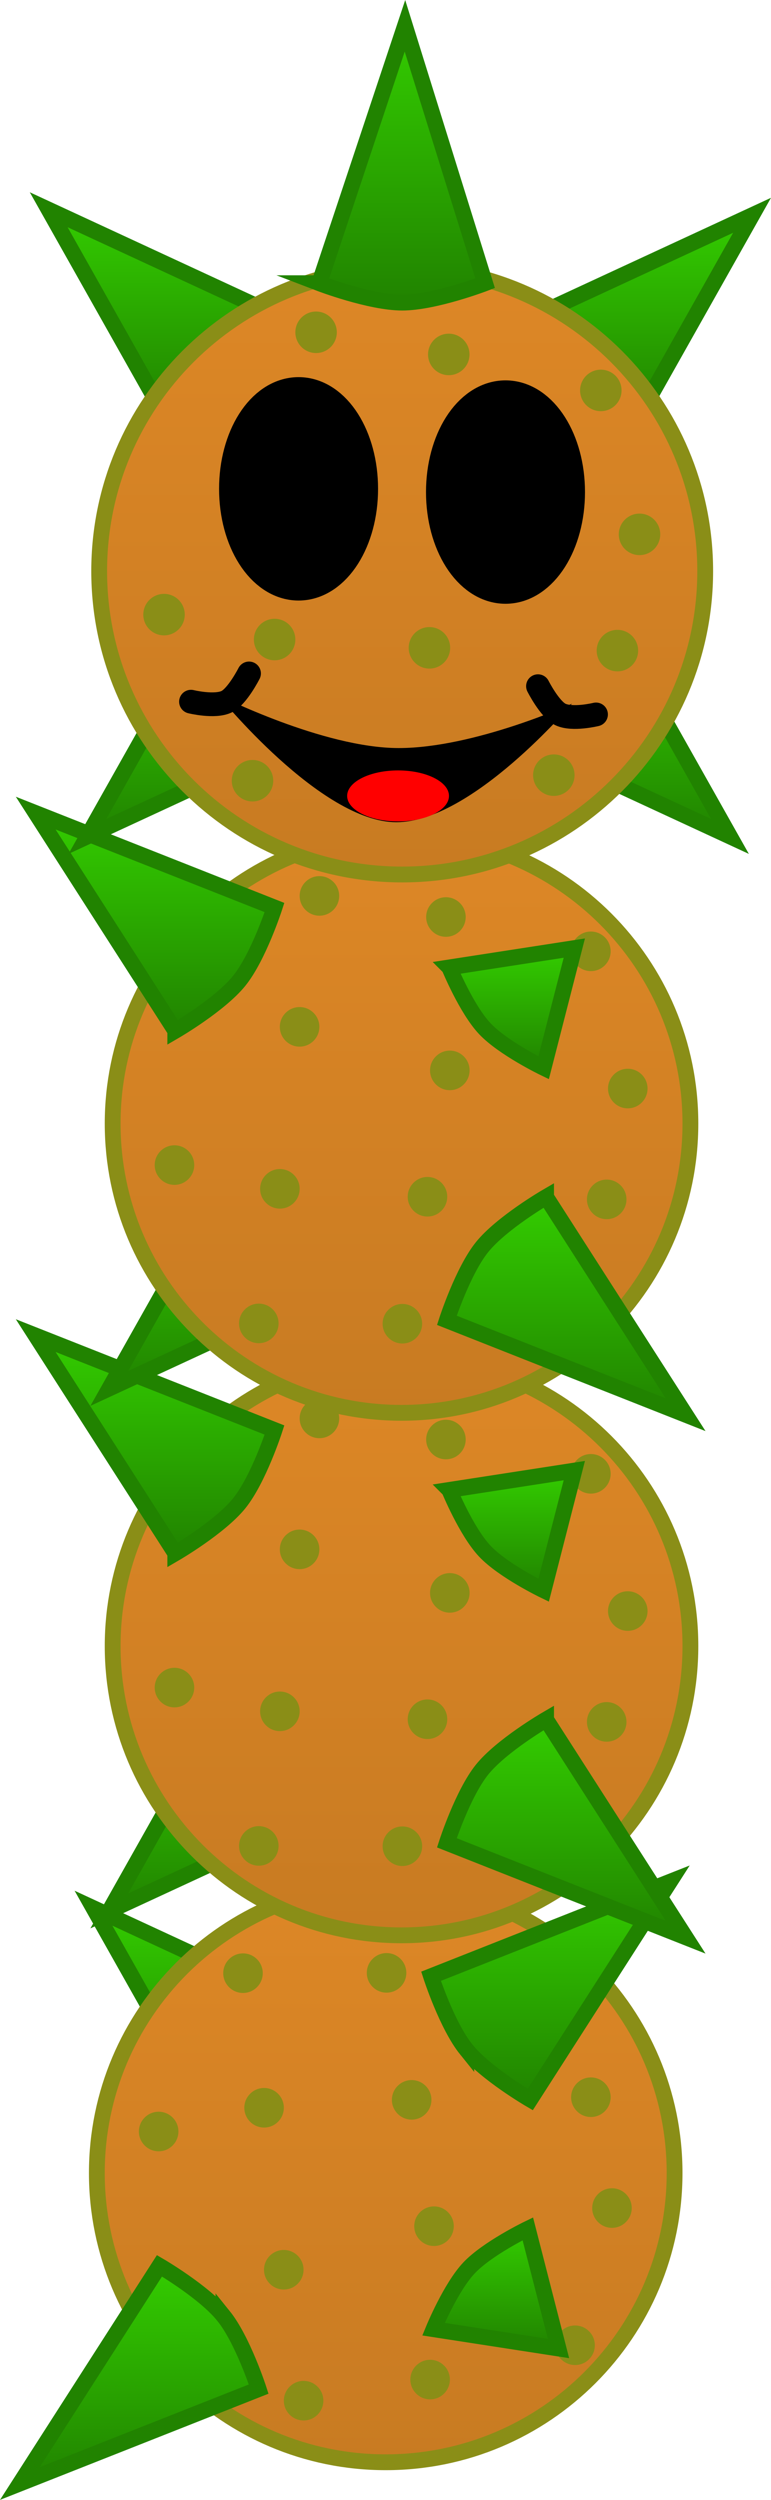 <svg version="1.1" xmlns="http://www.w3.org/2000/svg" xmlns:xlink="http://www.w3.org/1999/xlink" width="48.757" height="157.887" viewBox="0,0,48.757,157.887"><defs><linearGradient x1="225.957" y1="225.776" x2="225.957" y2="238.086" gradientUnits="userSpaceOnUse" id="color-1"><stop offset="0" stop-color="#33cd00"/><stop offset="1" stop-color="#218300"/></linearGradient><linearGradient x1="237.983" y1="224.234" x2="237.983" y2="260.771" gradientUnits="userSpaceOnUse" id="color-2"><stop offset="0" stop-color="#dd8726"/><stop offset="1" stop-color="#c87b22"/></linearGradient><linearGradient x1="222.4" y1="248.362" x2="222.4" y2="262.112" gradientUnits="userSpaceOnUse" id="color-3"><stop offset="0" stop-color="#33cd00"/><stop offset="1" stop-color="#218300"/></linearGradient><linearGradient x1="244.957" y1="246.026" x2="244.957" y2="253.586" gradientUnits="userSpaceOnUse" id="color-4"><stop offset="0" stop-color="#33cd00"/><stop offset="1" stop-color="#218300"/></linearGradient><linearGradient x1="248.4" y1="224.112" x2="248.4" y2="237.862" gradientUnits="userSpaceOnUse" id="color-5"><stop offset="0" stop-color="#33cd00"/><stop offset="1" stop-color="#218300"/></linearGradient><linearGradient x1="226.957" y1="213.638" x2="226.957" y2="225.948" gradientUnits="userSpaceOnUse" id="color-6"><stop offset="0" stop-color="#33cd00"/><stop offset="1" stop-color="#218300"/></linearGradient><linearGradient x1="238.983" y1="190.953" x2="238.983" y2="227.49" gradientUnits="userSpaceOnUse" id="color-7"><stop offset="0" stop-color="#dd8726"/><stop offset="1" stop-color="#c87b22"/></linearGradient><linearGradient x1="223.4" y1="189.612" x2="223.4" y2="203.362" gradientUnits="userSpaceOnUse" id="color-8"><stop offset="0" stop-color="#33cd00"/><stop offset="1" stop-color="#218300"/></linearGradient><linearGradient x1="245.957" y1="198.138" x2="245.957" y2="205.698" gradientUnits="userSpaceOnUse" id="color-9"><stop offset="0" stop-color="#33cd00"/><stop offset="1" stop-color="#218300"/></linearGradient><linearGradient x1="249.4" y1="213.862" x2="249.4" y2="227.612" gradientUnits="userSpaceOnUse" id="color-10"><stop offset="0" stop-color="#33cd00"/><stop offset="1" stop-color="#218300"/></linearGradient><linearGradient x1="226.957" y1="180.638" x2="226.957" y2="192.948" gradientUnits="userSpaceOnUse" id="color-11"><stop offset="0" stop-color="#33cd00"/><stop offset="1" stop-color="#218300"/></linearGradient><linearGradient x1="238.983" y1="157.953" x2="238.983" y2="194.49" gradientUnits="userSpaceOnUse" id="color-12"><stop offset="0" stop-color="#dd8726"/><stop offset="1" stop-color="#c87b22"/></linearGradient><linearGradient x1="223.4" y1="156.612" x2="223.4" y2="170.362" gradientUnits="userSpaceOnUse" id="color-13"><stop offset="0" stop-color="#33cd00"/><stop offset="1" stop-color="#218300"/></linearGradient><linearGradient x1="245.957" y1="165.138" x2="245.957" y2="172.698" gradientUnits="userSpaceOnUse" id="color-14"><stop offset="0" stop-color="#33cd00"/><stop offset="1" stop-color="#218300"/></linearGradient><linearGradient x1="249.4" y1="180.862" x2="249.4" y2="194.612" gradientUnits="userSpaceOnUse" id="color-15"><stop offset="0" stop-color="#33cd00"/><stop offset="1" stop-color="#218300"/></linearGradient><linearGradient x1="225.887" y1="145.174" x2="225.887" y2="158.086" gradientUnits="userSpaceOnUse" id="color-16"><stop offset="0" stop-color="#33cd00"/><stop offset="1" stop-color="#218300"/></linearGradient><linearGradient x1="252.984" y1="145.174" x2="252.984" y2="158.086" gradientUnits="userSpaceOnUse" id="color-17"><stop offset="0" stop-color="#33cd00"/><stop offset="1" stop-color="#218300"/></linearGradient><linearGradient x1="223.439" y1="118.507" x2="223.439" y2="131.418" gradientUnits="userSpaceOnUse" id="color-18"><stop offset="0" stop-color="#33cd00"/><stop offset="1" stop-color="#218300"/></linearGradient><linearGradient x1="254.382" y1="118.856" x2="254.382" y2="131.768" gradientUnits="userSpaceOnUse" id="color-19"><stop offset="0" stop-color="#33cd00"/><stop offset="1" stop-color="#218300"/></linearGradient><linearGradient x1="239.025" y1="122.166" x2="239.025" y2="160.49" gradientUnits="userSpaceOnUse" id="color-20"><stop offset="0" stop-color="#dd8726"/><stop offset="1" stop-color="#c87b22"/></linearGradient><linearGradient x1="239.025" y1="106.888" x2="239.025" y2="124.37" gradientUnits="userSpaceOnUse" id="color-21"><stop offset="0" stop-color="#33cd00"/><stop offset="1" stop-color="#218300"/></linearGradient></defs><g transform="translate(-213.591,-105.259)"><g data-paper-data="{&quot;isPaintingLayer&quot;:true}" fill-rule="nonzero" stroke-linejoin="miter" stroke-miterlimit="10" stroke-dasharray="" stroke-dashoffset="0" style="mix-blend-mode: normal"><g data-paper-data="{&quot;origPos&quot;:null,&quot;index&quot;:null}"><path d="M230.167,235.613c-1.164,1.237 -3.722,2.473 -3.722,2.473l-6.941,-12.309l12.906,5.971c0,0 -1.079,2.628 -2.243,3.865z" data-paper-data="{&quot;origPos&quot;:null,&quot;origRot&quot;:0,&quot;index&quot;:null}" fill="url(#color-1)" stroke="#218300" stroke-width="1" stroke-linecap="round"/><g data-paper-data="{&quot;origPos&quot;:null}" stroke-linecap="butt"><path d="M237.983,224.234c10.089,0 18.268,8.179 18.268,18.268c0,10.089 -8.179,18.268 -18.268,18.268c-10.089,0 -18.268,-8.179 -18.268,-18.268c0,-10.089 8.179,-18.268 18.268,-18.268z" data-paper-data="{&quot;origPos&quot;:null}" fill="url(#color-2)" stroke="#8a8e17" stroke-width="1"/><path d="M223.624,238.631c0.69,0 1.25,0.56 1.25,1.25c0,0.69 -0.56,1.25 -1.25,1.25c-0.69,0 -1.25,-0.56 -1.25,-1.25c0,-0.69 0.56,-1.25 1.25,-1.25z" data-paper-data="{&quot;origPos&quot;:null}" fill="#8a8e17" stroke="none" stroke-width="0.5"/><path d="M240.791,254.298c0.69,0 1.25,0.56 1.25,1.25c0,0.69 -0.56,1.25 -1.25,1.25c-0.69,0 -1.25,-0.56 -1.25,-1.25c0,-0.69 0.56,-1.25 1.25,-1.25z" data-paper-data="{&quot;origPos&quot;:null}" fill="#8a8e17" stroke="none" stroke-width="0.5"/><path d="M250.958,236.465c0.69,0 1.25,0.56 1.25,1.25c0,0.69 -0.56,1.25 -1.25,1.25c-0.69,0 -1.25,-0.56 -1.25,-1.25c0,-0.69 0.56,-1.25 1.25,-1.25z" data-paper-data="{&quot;origPos&quot;:null}" fill="#8a8e17" stroke="none" stroke-width="0.5"/><path d="M239.624,236.631c0.69,0 1.25,0.56 1.25,1.25c0,0.69 -0.56,1.25 -1.25,1.25c-0.69,0 -1.25,-0.56 -1.25,-1.25c0,-0.69 0.56,-1.25 1.25,-1.25z" data-paper-data="{&quot;origPos&quot;:null}" fill="#8a8e17" stroke="none" stroke-width="0.5"/><path d="M252.291,243.465c0.69,0 1.25,0.56 1.25,1.25c0,0.69 -0.56,1.25 -1.25,1.25c-0.69,0 -1.25,-0.56 -1.25,-1.25c0,-0.69 0.56,-1.25 1.25,-1.25z" data-paper-data="{&quot;origPos&quot;:null}" fill="#8a8e17" stroke="none" stroke-width="0.5"/><path d="M228.958,228.631c0.69,0 1.25,0.56 1.25,1.25c0,0.69 -0.56,1.25 -1.25,1.25c-0.69,0 -1.25,-0.56 -1.25,-1.25c0,-0.69 0.56,-1.25 1.25,-1.25z" data-paper-data="{&quot;origPos&quot;:null}" fill="#8a8e17" stroke="none" stroke-width="0.5"/><path d="M230.291,237.131c0.69,0 1.25,0.56 1.25,1.25c0,0.69 -0.56,1.25 -1.25,1.25c-0.69,0 -1.25,-0.56 -1.25,-1.25c0,-0.69 0.56,-1.25 1.25,-1.25z" data-paper-data="{&quot;origPos&quot;:null}" fill="#8a8e17" stroke="none" stroke-width="0.5"/><path d="M247.124,228.965c0.69,0 1.25,0.56 1.25,1.25c0,0.69 -0.56,1.25 -1.25,1.25c-0.69,0 -1.25,-0.56 -1.25,-1.25c0,-0.69 0.56,-1.25 1.25,-1.25z" data-paper-data="{&quot;origPos&quot;:null}" fill="#8a8e17" stroke="none" stroke-width="0.5"/><path d="M232.791,255.631c0.69,0 1.25,0.56 1.25,1.25c0,0.69 -0.56,1.25 -1.25,1.25c-0.69,0 -1.25,-0.56 -1.25,-1.25c0,-0.69 0.56,-1.25 1.25,-1.25z" data-paper-data="{&quot;origPos&quot;:null}" fill="#8a8e17" stroke="none" stroke-width="0.5"/><path d="M249.958,252.131c0.69,0 1.25,0.56 1.25,1.25c0,0.69 -0.56,1.25 -1.25,1.25c-0.69,0 -1.25,-0.56 -1.25,-1.25c0,-0.69 0.56,-1.25 1.25,-1.25z" data-paper-data="{&quot;origPos&quot;:null}" fill="#8a8e17" stroke="none" stroke-width="0.5"/><path d="M231.537,247.361c0.69,0 1.25,0.56 1.25,1.25c0,0.69 -0.56,1.25 -1.25,1.25c-0.69,0 -1.25,-0.56 -1.25,-1.25c0,-0.69 0.56,-1.25 1.25,-1.25z" fill="#8a8e17" stroke="none" stroke-width="0.5"/><path d="M241.037,244.611c0.69,0 1.25,0.56 1.25,1.25c0,0.69 -0.56,1.25 -1.25,1.25c-0.69,0 -1.25,-0.56 -1.25,-1.25c0,-0.69 0.56,-1.25 1.25,-1.25z" fill="#8a8e17" stroke="none" stroke-width="0.5"/><path d="M238.037,228.611c0.69,0 1.25,0.56 1.25,1.25c0,0.69 -0.56,1.25 -1.25,1.25c-0.69,0 -1.25,-0.56 -1.25,-1.25c0,-0.69 0.56,-1.25 1.25,-1.25z" fill="#8a8e17" stroke="none" stroke-width="0.5"/></g><path d="M227.721,251.523c1.225,1.519 2.229,4.625 2.229,4.625l-15.101,5.964l8.826,-13.749c0,0 2.821,1.642 4.046,3.161z" data-paper-data="{&quot;origPos&quot;:null,&quot;origRot&quot;:0}" fill="url(#color-3)" stroke="#218300" stroke-width="1" stroke-linecap="round"/><path d="M243.247,248.5c1.164,-1.237 3.722,-2.473 3.722,-2.473l1.941,7.559l-7.906,-1.221c0,0 1.079,-2.628 2.243,-3.865z" data-paper-data="{&quot;origPos&quot;:null,&quot;origRot&quot;:0,&quot;index&quot;:null}" fill="url(#color-4)" stroke="#218300" stroke-width="1" stroke-linecap="round"/><path d="M243.078,234.701c-1.225,-1.519 -2.229,-4.625 -2.229,-4.625l15.101,-5.964l-8.826,13.749c0,0 -2.822,-1.642 -4.046,-3.161z" data-paper-data="{&quot;origPos&quot;:null,&quot;origRot&quot;:0,&quot;index&quot;:null}" fill="url(#color-5)" stroke="#218300" stroke-width="1" stroke-linecap="round"/></g><g data-paper-data="{&quot;origPos&quot;:null,&quot;index&quot;:null}"><path d="M233.41,219.976l-12.906,5.971l6.941,-12.309c0,0 2.558,1.236 3.722,2.473c1.164,1.237 2.243,3.865 2.243,3.865z" data-paper-data="{&quot;origPos&quot;:null,&quot;origRot&quot;:0,&quot;index&quot;:null}" fill="url(#color-6)" stroke="#218300" stroke-width="1" stroke-linecap="round"/><g data-paper-data="{&quot;origPos&quot;:null}" stroke-linecap="butt"><path d="M220.715,209.222c0,-10.089 8.179,-18.268 18.268,-18.268c10.089,0 18.268,8.179 18.268,18.268c0,10.089 -8.179,18.268 -18.268,18.268c-10.089,0 -18.268,-8.179 -18.268,-18.268z" data-paper-data="{&quot;origPos&quot;:null}" fill="url(#color-7)" stroke="#8a8e17" stroke-width="1"/><path d="M223.374,211.843c0,-0.69 0.56,-1.25 1.25,-1.25c0.69,0 1.25,0.56 1.25,1.25c0,0.69 -0.56,1.25 -1.25,1.25c-0.69,0 -1.25,-0.56 -1.25,-1.25z" data-paper-data="{&quot;origPos&quot;:null}" fill="#8a8e17" stroke="none" stroke-width="0.5"/><path d="M240.541,196.176c0,-0.69 0.56,-1.25 1.25,-1.25c0.69,0 1.25,0.56 1.25,1.25c0,0.69 -0.56,1.25 -1.25,1.25c-0.69,0 -1.25,-0.56 -1.25,-1.25z" data-paper-data="{&quot;origPos&quot;:null}" fill="#8a8e17" stroke="none" stroke-width="0.5"/><path d="M250.708,214.01c0,-0.69 0.56,-1.25 1.25,-1.25c0.69,0 1.25,0.56 1.25,1.25c0,0.69 -0.56,1.25 -1.25,1.25c-0.69,0 -1.25,-0.56 -1.25,-1.25z" data-paper-data="{&quot;origPos&quot;:null}" fill="#8a8e17" stroke="none" stroke-width="0.5"/><path d="M239.374,213.843c0,-0.69 0.56,-1.25 1.25,-1.25c0.69,0 1.25,0.56 1.25,1.25c0,0.69 -0.56,1.25 -1.25,1.25c-0.69,0 -1.25,-0.56 -1.25,-1.25z" data-paper-data="{&quot;origPos&quot;:null}" fill="#8a8e17" stroke="none" stroke-width="0.5"/><path d="M252.041,207.01c0,-0.69 0.56,-1.25 1.25,-1.25c0.69,0 1.25,0.56 1.25,1.25c0,0.69 -0.56,1.25 -1.25,1.25c-0.69,0 -1.25,-0.56 -1.25,-1.25z" data-paper-data="{&quot;origPos&quot;:null}" fill="#8a8e17" stroke="none" stroke-width="0.5"/><path d="M228.708,221.843c0,-0.69 0.56,-1.25 1.25,-1.25c0.69,0 1.25,0.56 1.25,1.25c0,0.69 -0.56,1.25 -1.25,1.25c-0.69,0 -1.25,-0.56 -1.25,-1.25z" data-paper-data="{&quot;origPos&quot;:null}" fill="#8a8e17" stroke="none" stroke-width="0.5"/><path d="M230.041,213.343c0,-0.69 0.56,-1.25 1.25,-1.25c0.69,0 1.25,0.56 1.25,1.25c0,0.69 -0.56,1.25 -1.25,1.25c-0.69,0 -1.25,-0.56 -1.25,-1.25z" data-paper-data="{&quot;origPos&quot;:null}" fill="#8a8e17" stroke="none" stroke-width="0.5"/><path d="M246.874,221.51c0,-0.69 0.56,-1.25 1.25,-1.25c0.69,0 1.25,0.56 1.25,1.25c0,0.69 -0.56,1.25 -1.25,1.25c-0.69,0 -1.25,-0.56 -1.25,-1.25z" data-paper-data="{&quot;origPos&quot;:null}" fill="#8a8e17" stroke="none" stroke-width="0.5"/><path d="M232.541,194.843c0,-0.69 0.56,-1.25 1.25,-1.25c0.69,0 1.25,0.56 1.25,1.25c0,0.69 -0.56,1.25 -1.25,1.25c-0.69,0 -1.25,-0.56 -1.25,-1.25z" data-paper-data="{&quot;origPos&quot;:null}" fill="#8a8e17" stroke="none" stroke-width="0.5"/><path d="M249.708,198.343c0,-0.69 0.56,-1.25 1.25,-1.25c0.69,0 1.25,0.56 1.25,1.25c0,0.69 -0.56,1.25 -1.25,1.25c-0.69,0 -1.25,-0.56 -1.25,-1.25z" data-paper-data="{&quot;origPos&quot;:null}" fill="#8a8e17" stroke="none" stroke-width="0.5"/><path d="M231.287,203.113c0,-0.69 0.56,-1.25 1.25,-1.25c0.69,0 1.25,0.56 1.25,1.25c0,0.69 -0.56,1.25 -1.25,1.25c-0.69,0 -1.25,-0.56 -1.25,-1.25z" fill="#8a8e17" stroke="none" stroke-width="0.5"/><path d="M240.787,205.863c0,-0.69 0.56,-1.25 1.25,-1.25c0.69,0 1.25,0.56 1.25,1.25c0,0.69 -0.56,1.25 -1.25,1.25c-0.69,0 -1.25,-0.56 -1.25,-1.25z" fill="#8a8e17" stroke="none" stroke-width="0.5"/><path d="M237.787,221.863c0,-0.69 0.56,-1.25 1.25,-1.25c0.69,0 1.25,0.56 1.25,1.25c0,0.69 -0.56,1.25 -1.25,1.25c-0.69,0 -1.25,-0.56 -1.25,-1.25z" fill="#8a8e17" stroke="none" stroke-width="0.5"/></g><path d="M224.675,203.362l-8.826,-13.749l15.101,5.964c0,0 -1.005,3.106 -2.229,4.625c-1.225,1.519 -4.046,3.161 -4.046,3.161z" data-paper-data="{&quot;origPos&quot;:null,&quot;origRot&quot;:0}" fill="url(#color-8)" stroke="#218300" stroke-width="1" stroke-linecap="round"/><path d="M242.004,199.36l7.906,-1.221l-1.941,7.559c0,0 -2.558,-1.236 -3.722,-2.473c-1.164,-1.237 -2.243,-3.865 -2.243,-3.865z" data-paper-data="{&quot;origPos&quot;:null,&quot;origRot&quot;:0,&quot;index&quot;:null}" fill="url(#color-9)" stroke="#218300" stroke-width="1" stroke-linecap="round"/><path d="M248.124,213.862l8.826,13.749l-15.101,-5.964c0,0 1.005,-3.106 2.229,-4.625c1.225,-1.519 4.046,-3.161 4.046,-3.161z" data-paper-data="{&quot;origPos&quot;:null,&quot;origRot&quot;:0,&quot;index&quot;:null}" fill="url(#color-10)" stroke="#218300" stroke-width="1" stroke-linecap="round"/></g><g data-paper-data="{&quot;origPos&quot;:null}"><path d="M233.41,186.976l-12.906,5.971l6.941,-12.309c0,0 2.558,1.236 3.722,2.473c1.164,1.237 2.243,3.865 2.243,3.865z" data-paper-data="{&quot;origPos&quot;:null,&quot;origRot&quot;:0,&quot;index&quot;:null}" fill="url(#color-11)" stroke="#218300" stroke-width="1" stroke-linecap="round"/><g data-paper-data="{&quot;origPos&quot;:null}" stroke-linecap="butt"><path d="M220.715,176.222c0,-10.089 8.179,-18.268 18.268,-18.268c10.089,0 18.268,8.179 18.268,18.268c0,10.089 -8.179,18.268 -18.268,18.268c-10.089,0 -18.268,-8.179 -18.268,-18.268z" data-paper-data="{&quot;origPos&quot;:null}" fill="url(#color-12)" stroke="#8a8e17" stroke-width="1"/><path d="M223.374,178.843c0,-0.69 0.56,-1.25 1.25,-1.25c0.69,0 1.25,0.56 1.25,1.25c0,0.69 -0.56,1.25 -1.25,1.25c-0.69,0 -1.25,-0.56 -1.25,-1.25z" data-paper-data="{&quot;origPos&quot;:null}" fill="#8a8e17" stroke="none" stroke-width="0.5"/><path d="M240.541,163.176c0,-0.69 0.56,-1.25 1.25,-1.25c0.69,0 1.25,0.56 1.25,1.25c0,0.69 -0.56,1.25 -1.25,1.25c-0.69,0 -1.25,-0.56 -1.25,-1.25z" data-paper-data="{&quot;origPos&quot;:null}" fill="#8a8e17" stroke="none" stroke-width="0.5"/><path d="M250.708,181.01c0,-0.69 0.56,-1.25 1.25,-1.25c0.69,0 1.25,0.56 1.25,1.25c0,0.69 -0.56,1.25 -1.25,1.25c-0.69,0 -1.25,-0.56 -1.25,-1.25z" data-paper-data="{&quot;origPos&quot;:null}" fill="#8a8e17" stroke="none" stroke-width="0.5"/><path d="M239.374,180.843c0,-0.69 0.56,-1.25 1.25,-1.25c0.69,0 1.25,0.56 1.25,1.25c0,0.69 -0.56,1.25 -1.25,1.25c-0.69,0 -1.25,-0.56 -1.25,-1.25z" data-paper-data="{&quot;origPos&quot;:null}" fill="#8a8e17" stroke="none" stroke-width="0.5"/><path d="M252.041,174.01c0,-0.69 0.56,-1.25 1.25,-1.25c0.69,0 1.25,0.56 1.25,1.25c0,0.69 -0.56,1.25 -1.25,1.25c-0.69,0 -1.25,-0.56 -1.25,-1.25z" data-paper-data="{&quot;origPos&quot;:null}" fill="#8a8e17" stroke="none" stroke-width="0.5"/><path d="M228.708,188.843c0,-0.69 0.56,-1.25 1.25,-1.25c0.69,0 1.25,0.56 1.25,1.25c0,0.69 -0.56,1.25 -1.25,1.25c-0.69,0 -1.25,-0.56 -1.25,-1.25z" data-paper-data="{&quot;origPos&quot;:null}" fill="#8a8e17" stroke="none" stroke-width="0.5"/><path d="M230.041,180.343c0,-0.69 0.56,-1.25 1.25,-1.25c0.69,0 1.25,0.56 1.25,1.25c0,0.69 -0.56,1.25 -1.25,1.25c-0.69,0 -1.25,-0.56 -1.25,-1.25z" data-paper-data="{&quot;origPos&quot;:null}" fill="#8a8e17" stroke="none" stroke-width="0.5"/><path d="M246.874,188.51c0,-0.69 0.56,-1.25 1.25,-1.25c0.69,0 1.25,0.56 1.25,1.25c0,0.69 -0.56,1.25 -1.25,1.25c-0.69,0 -1.25,-0.56 -1.25,-1.25z" data-paper-data="{&quot;origPos&quot;:null}" fill="#8a8e17" stroke="none" stroke-width="0.5"/><path d="M232.541,161.843c0,-0.69 0.56,-1.25 1.25,-1.25c0.69,0 1.25,0.56 1.25,1.25c0,0.69 -0.56,1.25 -1.25,1.25c-0.69,0 -1.25,-0.56 -1.25,-1.25z" data-paper-data="{&quot;origPos&quot;:null}" fill="#8a8e17" stroke="none" stroke-width="0.5"/><path d="M249.708,165.343c0,-0.69 0.56,-1.25 1.25,-1.25c0.69,0 1.25,0.56 1.25,1.25c0,0.69 -0.56,1.25 -1.25,1.25c-0.69,0 -1.25,-0.56 -1.25,-1.25z" data-paper-data="{&quot;origPos&quot;:null}" fill="#8a8e17" stroke="none" stroke-width="0.5"/><path d="M231.287,170.113c0,-0.69 0.56,-1.25 1.25,-1.25c0.69,0 1.25,0.56 1.25,1.25c0,0.69 -0.56,1.25 -1.25,1.25c-0.69,0 -1.25,-0.56 -1.25,-1.25z" fill="#8a8e17" stroke="none" stroke-width="0.5"/><path d="M240.787,172.863c0,-0.69 0.56,-1.25 1.25,-1.25c0.69,0 1.25,0.56 1.25,1.25c0,0.69 -0.56,1.25 -1.25,1.25c-0.69,0 -1.25,-0.56 -1.25,-1.25z" fill="#8a8e17" stroke="none" stroke-width="0.5"/><path d="M237.787,188.863c0,-0.69 0.56,-1.25 1.25,-1.25c0.69,0 1.25,0.56 1.25,1.25c0,0.69 -0.56,1.25 -1.25,1.25c-0.69,0 -1.25,-0.56 -1.25,-1.25z" fill="#8a8e17" stroke="none" stroke-width="0.5"/></g><path d="M224.675,170.362l-8.826,-13.749l15.101,5.964c0,0 -1.005,3.106 -2.229,4.625c-1.225,1.519 -4.046,3.161 -4.046,3.161z" data-paper-data="{&quot;origPos&quot;:null,&quot;origRot&quot;:0}" fill="url(#color-13)" stroke="#218300" stroke-width="1" stroke-linecap="round"/><path d="M242.004,166.36l7.906,-1.221l-1.941,7.559c0,0 -2.558,-1.236 -3.722,-2.473c-1.164,-1.237 -2.243,-3.865 -2.243,-3.865z" data-paper-data="{&quot;origPos&quot;:null,&quot;origRot&quot;:0,&quot;index&quot;:null}" fill="url(#color-14)" stroke="#218300" stroke-width="1" stroke-linecap="round"/><path d="M248.124,180.862l8.826,13.749l-15.101,-5.964c0,0 1.005,-3.106 2.229,-4.625c1.225,-1.519 4.046,-3.161 4.046,-3.161z" data-paper-data="{&quot;origPos&quot;:null,&quot;origRot&quot;:0,&quot;index&quot;:null}" fill="url(#color-15)" stroke="#218300" stroke-width="1" stroke-linecap="round"/></g><g data-paper-data="{&quot;origPos&quot;:null}"><path d="M232.655,151.822l-13.537,6.264l7.28,-12.912c0,0 2.683,1.297 3.904,2.594c1.221,1.297 2.353,4.054 2.353,4.054z" data-paper-data="{&quot;origPos&quot;:null,&quot;origRot&quot;:0,&quot;index&quot;:null}" fill="url(#color-16)" stroke="#218300" stroke-width="1" stroke-linecap="round"/><path d="M248.568,147.768c1.221,-1.297 3.904,-2.594 3.904,-2.594l7.28,12.912l-13.537,-6.264c0,0 1.132,-2.757 2.353,-4.054z" data-paper-data="{&quot;origPos&quot;:null,&quot;origRot&quot;:0,&quot;index&quot;:null}" fill="url(#color-17)" stroke="#218300" stroke-width="1" stroke-linecap="round"/><path d="M227.855,128.824c-1.221,1.297 -3.904,2.594 -3.904,2.594l-7.28,-12.912l13.537,6.264c0,0 -1.132,2.757 -2.353,4.054z" data-paper-data="{&quot;origPos&quot;:null,&quot;origRot&quot;:0,&quot;index&quot;:null}" fill="url(#color-18)" stroke="#218300" stroke-width="1" stroke-linecap="round"/><path d="M247.614,125.12l13.537,-6.264l-7.28,12.912c0,0 -2.683,-1.297 -3.904,-2.594c-1.221,-1.297 -2.353,-4.054 -2.353,-4.054z" data-paper-data="{&quot;origPos&quot;:null,&quot;origRot&quot;:0}" fill="url(#color-19)" stroke="#218300" stroke-width="1" stroke-linecap="round"/><path d="M219.863,141.328c0,-10.583 8.579,-19.162 19.162,-19.162c10.583,0 19.162,8.579 19.162,19.162c0,10.583 -8.579,19.162 -19.162,19.162c-10.583,0 -19.162,-8.579 -19.162,-19.162z" data-paper-data="{&quot;origPos&quot;:null}" fill="url(#color-20)" stroke="#8a8e17" stroke-width="1" stroke-linecap="butt"/><path d="M249.76,149.704c0,0 -6.32,7.485 -11.106,7.485c-4.786,0 -11.281,-8.044 -11.281,-8.044c0,0 6.645,3.36 11.431,3.36c4.786,0 10.955,-2.801 10.955,-2.801z" data-paper-data="{&quot;origPos&quot;:null}" fill="#000000" stroke="none" stroke-width="0" stroke-linecap="butt"/><path d="M235.999,136.133c0,3.068 -1.579,5.555 -3.527,5.555c-1.948,0 -3.527,-2.487 -3.527,-5.555c0,-3.068 1.579,-5.555 3.527,-5.555c1.948,0 3.527,2.487 3.527,5.555z" data-paper-data="{&quot;origPos&quot;:null}" fill="#000000" stroke="#000000" stroke-width="3" stroke-linecap="butt"/><path d="M249.085,136.337c0,3.068 -1.579,5.555 -3.527,5.555c-1.948,0 -3.527,-2.487 -3.527,-5.555c0,-3.068 1.579,-5.555 3.527,-5.555c1.948,0 3.527,2.487 3.527,5.555z" data-paper-data="{&quot;origPos&quot;:null}" fill="#000000" stroke="#000000" stroke-width="3" stroke-linecap="butt"/><path d="M241.984,155.527c0,0.889 -1.442,1.61 -3.22,1.61c-1.779,0 -3.22,-0.721 -3.22,-1.61c0,-0.889 1.442,-1.61 3.22,-1.61c1.779,0 3.22,0.721 3.22,1.61z" data-paper-data="{&quot;origPos&quot;:null}" fill="#ff0000" stroke="none" stroke-width="0" stroke-linecap="butt"/><path d="M229.34,147.792c0,0 -0.738,1.455 -1.412,1.783c-0.759,0.369 -2.259,0.001 -2.259,0.001" data-paper-data="{&quot;origPos&quot;:null}" fill="none" stroke="#000000" stroke-width="1.5" stroke-linecap="round"/><path d="M251.283,150.381c0,0 -1.5,0.368 -2.259,-0.001c-0.674,-0.327 -1.412,-1.783 -1.412,-1.783" data-paper-data="{&quot;origPos&quot;:null,&quot;index&quot;:null}" fill="none" stroke="#000000" stroke-width="1.5" stroke-linecap="round"/><path d="M222.653,144.077c0,-0.724 0.587,-1.311 1.311,-1.311c0.724,0 1.311,0.587 1.311,1.311c0,0.724 -0.587,1.311 -1.311,1.311c-0.724,0 -1.311,-0.587 -1.311,-1.311z" fill="#8a8e17" stroke="none" stroke-width="0.5" stroke-linecap="butt"/><path d="M240.66,127.644c0,-0.724 0.587,-1.311 1.311,-1.311c0.724,0 1.311,0.587 1.311,1.311c0,0.724 -0.587,1.311 -1.311,1.311c-0.724,0 -1.311,-0.587 -1.311,-1.311z" fill="#8a8e17" stroke="none" stroke-width="0.5" stroke-linecap="butt"/><path d="M251.324,146.35c0,-0.724 0.587,-1.311 1.311,-1.311c0.724,0 1.311,0.587 1.311,1.311c0,0.724 -0.587,1.311 -1.311,1.311c-0.724,0 -1.311,-0.587 -1.311,-1.311z" fill="#8a8e17" stroke="none" stroke-width="0.5" stroke-linecap="butt"/><path d="M239.436,146.175c0,-0.724 0.587,-1.311 1.311,-1.311c0.724,0 1.311,0.587 1.311,1.311c0,0.724 -0.587,1.311 -1.311,1.311c-0.724,0 -1.311,-0.587 -1.311,-1.311z" data-paper-data="{&quot;origPos&quot;:null}" fill="#8a8e17" stroke="none" stroke-width="0.5" stroke-linecap="butt"/><path d="M252.722,139.008c0,-0.724 0.587,-1.311 1.311,-1.311c0.724,0 1.311,0.587 1.311,1.311c0,0.724 -0.587,1.311 -1.311,1.311c-0.724,0 -1.311,-0.587 -1.311,-1.311z" fill="#8a8e17" stroke="none" stroke-width="0.5" stroke-linecap="butt"/><path d="M228.248,154.567c0,-0.724 0.587,-1.311 1.311,-1.311c0.724,0 1.311,0.587 1.311,1.311c0,0.724 -0.587,1.311 -1.311,1.311c-0.724,0 -1.311,-0.587 -1.311,-1.311z" fill="#8a8e17" stroke="none" stroke-width="0.5" stroke-linecap="butt"/><path d="M229.646,145.651c0,-0.724 0.587,-1.311 1.311,-1.311c0.724,0 1.311,0.587 1.311,1.311c0,0.724 -0.587,1.311 -1.311,1.311c-0.724,0 -1.311,-0.587 -1.311,-1.311z" fill="#8a8e17" stroke="none" stroke-width="0.5" stroke-linecap="butt"/><path d="M247.303,154.217c0,-0.724 0.587,-1.311 1.311,-1.311c0.724,0 1.311,0.587 1.311,1.311c0,0.724 -0.587,1.311 -1.311,1.311c-0.724,0 -1.311,-0.587 -1.311,-1.311z" fill="#8a8e17" stroke="none" stroke-width="0.5" stroke-linecap="butt"/><path d="M232.269,126.246c0,-0.724 0.587,-1.311 1.311,-1.311c0.724,0 1.311,0.587 1.311,1.311c0,0.724 -0.587,1.311 -1.311,1.311c-0.724,0 -1.311,-0.587 -1.311,-1.311z" fill="#8a8e17" stroke="none" stroke-width="0.5" stroke-linecap="butt"/><path d="M250.275,129.917c0,-0.724 0.587,-1.311 1.311,-1.311c0.724,0 1.311,0.587 1.311,1.311c0,0.724 -0.587,1.311 -1.311,1.311c-0.724,0 -1.311,-0.587 -1.311,-1.311z" fill="#8a8e17" stroke="none" stroke-width="0.5" stroke-linecap="butt"/><path d="M233.781,123.147l5.419,-16.258l5.07,16.258c0,0 -3.198,1.224 -5.245,1.224c-2.047,0 -5.245,-1.224 -5.245,-1.224z" data-paper-data="{&quot;origPos&quot;:null}" fill="url(#color-21)" stroke="#218300" stroke-width="1" stroke-linecap="round"/></g></g></g></svg>